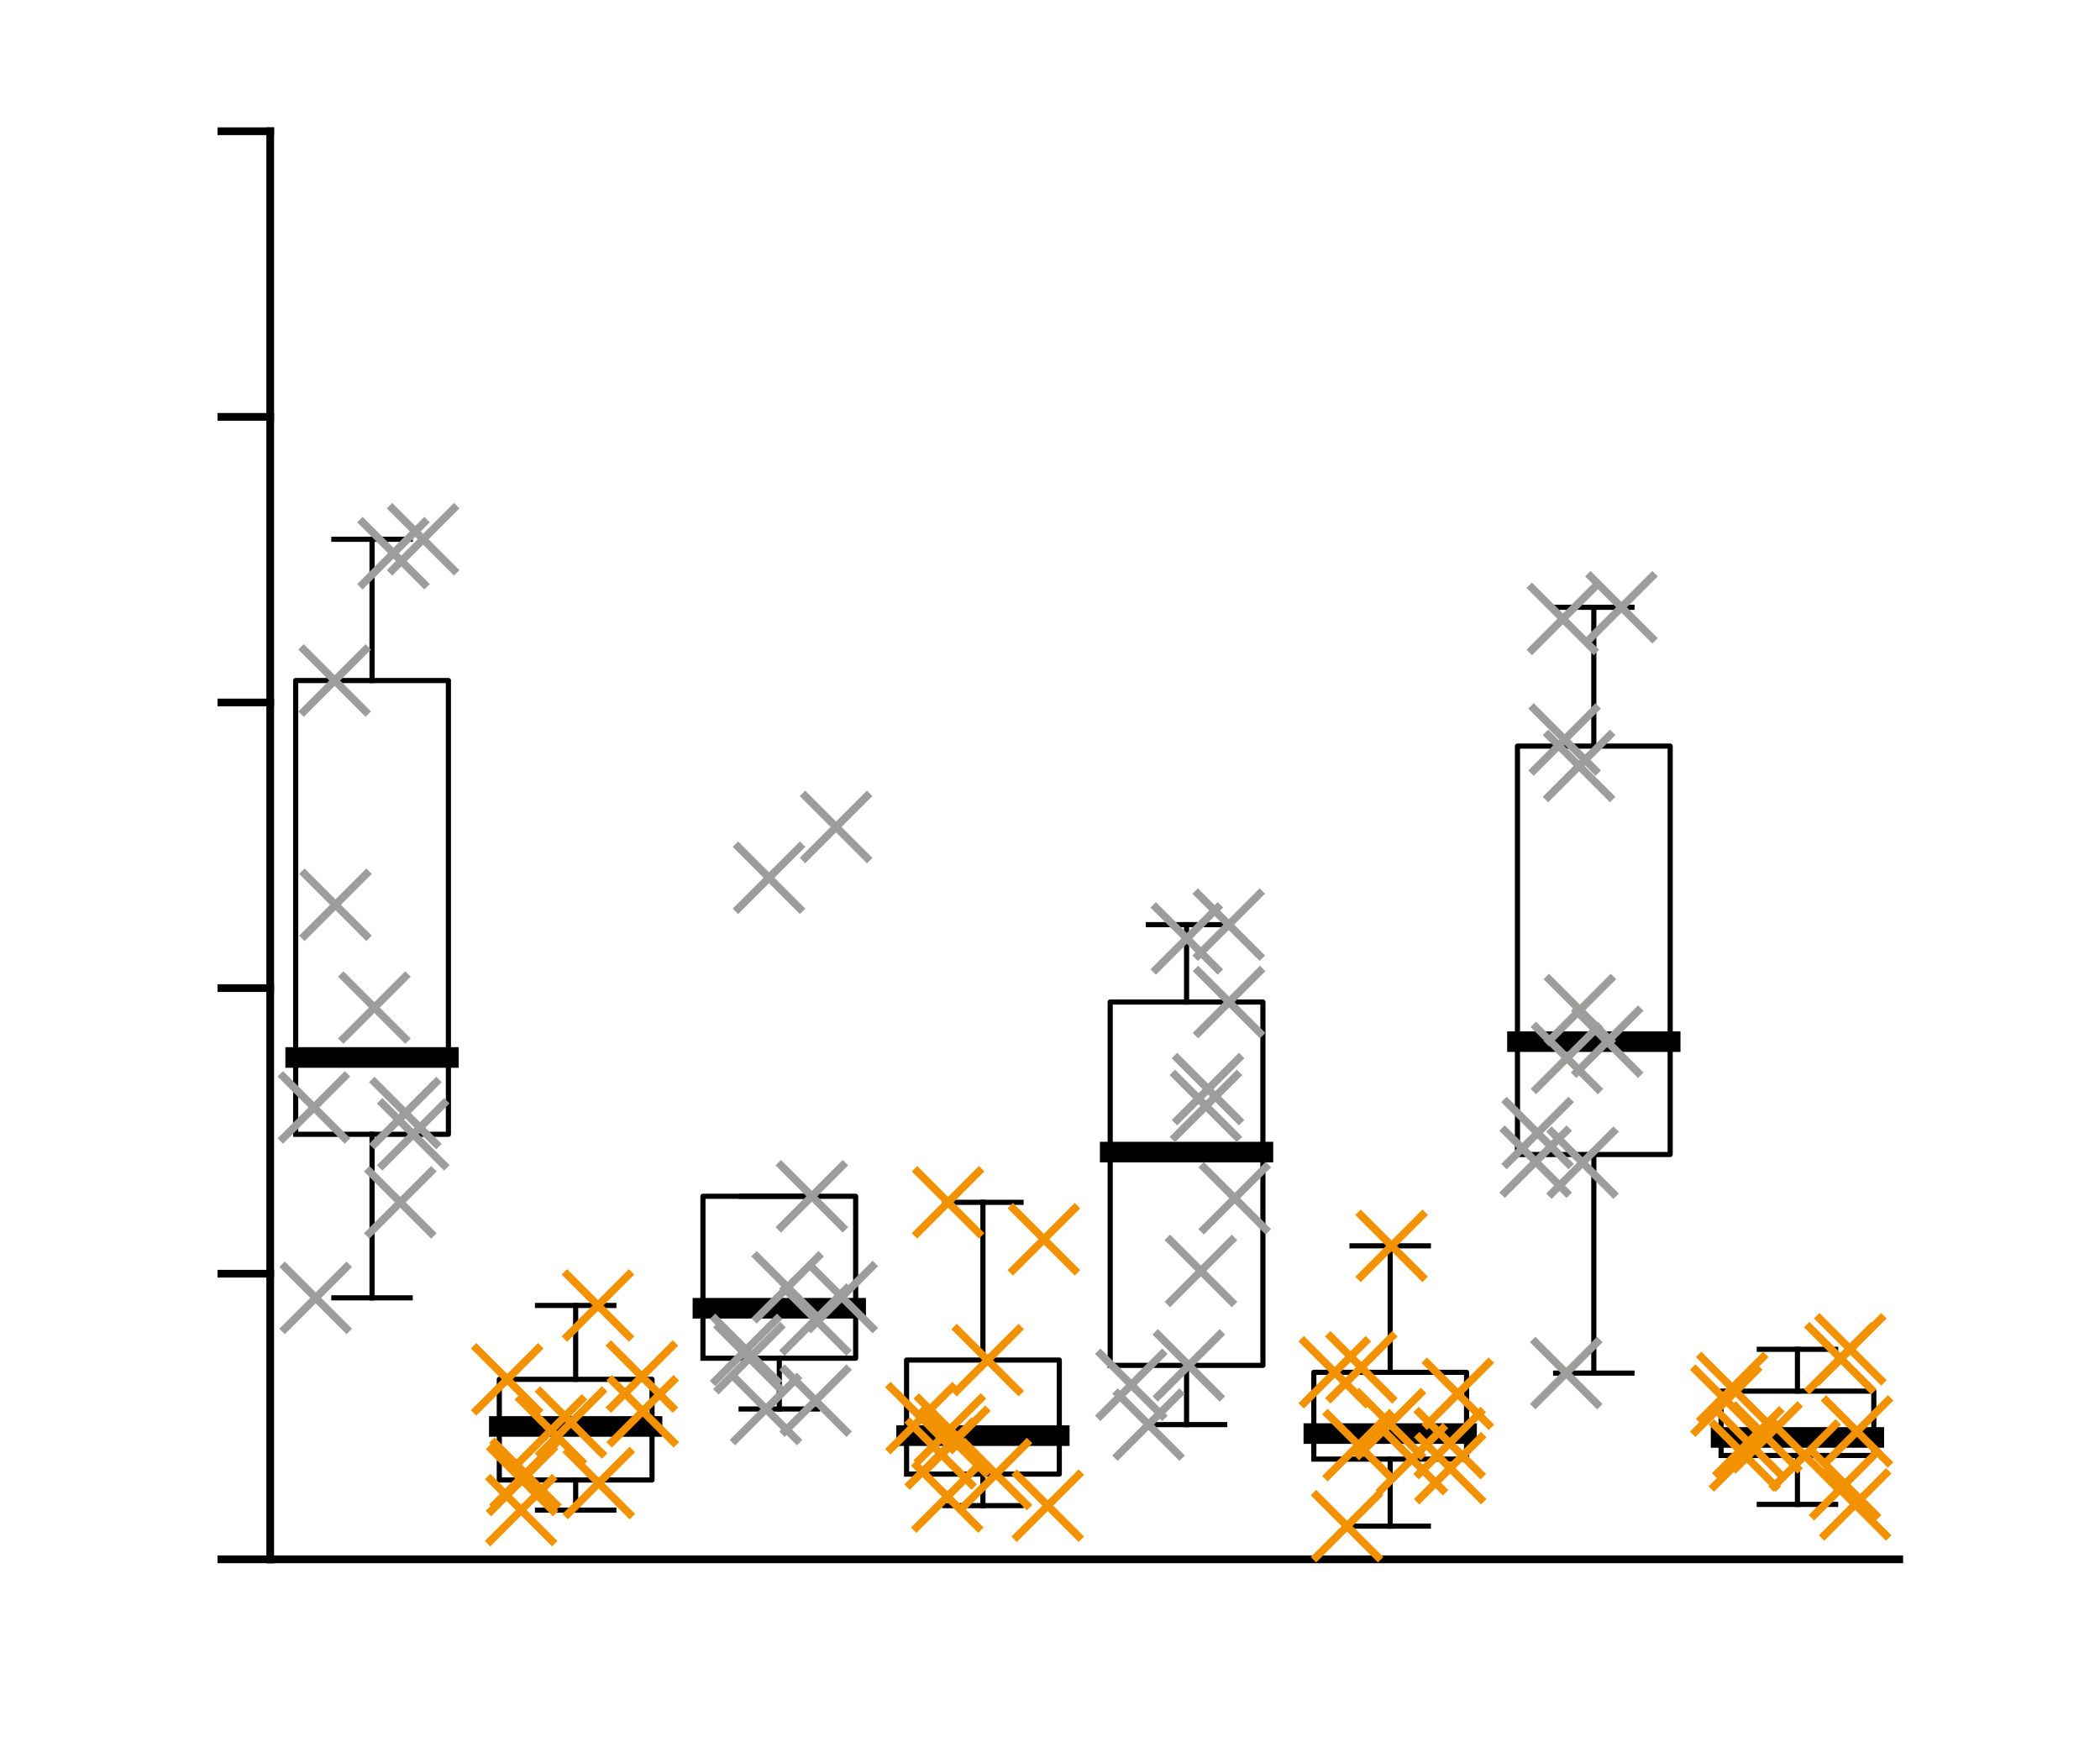 <?xml version="1.0"?>
<!DOCTYPE svg PUBLIC '-//W3C//DTD SVG 1.0//EN'
          'http://www.w3.org/TR/2001/REC-SVG-20010904/DTD/svg10.dtd'>
<svg xmlns:xlink="http://www.w3.org/1999/xlink" style="fill-opacity:1; color-rendering:auto; color-interpolation:auto; text-rendering:auto; stroke:black; stroke-linecap:square; stroke-miterlimit:10; shape-rendering:auto; stroke-opacity:1; fill:black; stroke-dasharray:none; font-weight:normal; stroke-width:1; font-family:'Dialog'; font-style:normal; stroke-linejoin:miter; font-size:12px; stroke-dashoffset:0; image-rendering:auto;" width="272" height="227" xmlns="http://www.w3.org/2000/svg"
><rect width="100%" height="100%" fill="#333333" stroke="none"/><!--Generated by the Batik Graphics2D SVG Generator--><defs id="genericDefs"
  /><g
  ><defs id="defs1"
    ><clipPath clipPathUnits="userSpaceOnUse" id="clipPath1"
      ><path d="M0 0 L272 0 L272 227 L0 227 L0 0 Z"
      /></clipPath
    ></defs
    ><g style="fill:white; stroke:white;"
    ><rect x="0" y="0" width="272" style="clip-path:url(#clipPath1); stroke:none;" height="227"
    /></g
    ><g style="fill:white; text-rendering:optimizeSpeed; color-rendering:optimizeSpeed; image-rendering:optimizeSpeed; shape-rendering:crispEdges; stroke:white; color-interpolation:sRGB;"
    ><rect x="0" width="272" height="227" y="0" style="stroke:none;"
      /><path style="stroke:none;" d="M35 202 L246 202 L246 17 L35 17 Z"
    /></g
    ><g style="text-rendering:geometricPrecision; color-interpolation:linearRGB; color-rendering:optimizeQuality; image-rendering:optimizeQuality; stroke-linejoin:round;"
    ><line y2="202" style="fill:none;" x1="35" x2="246" y1="202"
      /><line y2="17" style="fill:none;" x1="35" x2="35" y1="202"
      /><line y2="202" style="fill:none;" x1="35" x2="28.67" y1="202"
      /><line y2="165" style="fill:none;" x1="35" x2="28.67" y1="165"
      /><line y2="128" style="fill:none;" x1="35" x2="28.67" y1="128"
      /><line y2="91" style="fill:none;" x1="35" x2="28.67" y1="91"
      /><line y2="54" style="fill:none;" x1="35" x2="28.67" y1="54"
      /><line y2="17" style="fill:none;" x1="35" x2="28.67" y1="17"
      /><line x1="48.188" x2="48.188" y1="88.154" style="stroke-linecap:butt; fill:none; stroke-width:0.667;" y2="69.857"
      /><line x1="48.188" x2="48.188" y1="168.127" style="stroke-linecap:butt; fill:none; stroke-width:0.667;" y2="146.94"
      /><line x1="43.242" x2="53.133" y1="69.857" style="stroke-linecap:butt; fill:none; stroke-width:0.667;" y2="69.857"
      /><line x1="43.242" x2="53.133" y1="168.127" style="stroke-linecap:butt; fill:none; stroke-width:0.667;" y2="168.127"
      /><path d="M38.297 146.94 L38.297 88.154 L58.078 88.154 L58.078 146.94 L38.297 146.94" style="fill:none; stroke-width:0.667; fill-rule:evenodd; stroke-linecap:butt;"
      /><line x1="38.297" x2="58.078" y1="136.989" style="stroke-linecap:butt; fill:none; stroke-width:2.667;" y2="136.989"
      /><line x1="74.562" x2="74.562" y1="178.681" style="stroke-linecap:butt; fill:none; stroke-width:0.667;" y2="169.111"
      /><line x1="74.562" x2="74.562" y1="195.621" style="stroke-linecap:butt; fill:none; stroke-width:0.667;" y2="191.722"
      /><line x1="69.617" x2="79.508" y1="169.111" style="stroke-linecap:butt; fill:none; stroke-width:0.667;" y2="169.111"
      /><line x1="69.617" x2="79.508" y1="195.621" style="stroke-linecap:butt; fill:none; stroke-width:0.667;" y2="195.621"
      /><path d="M64.672 191.722 L64.672 178.681 L84.453 178.681 L84.453 191.722 L64.672 191.722" style="fill:none; stroke-width:0.667; fill-rule:evenodd; stroke-linecap:butt;"
      /><line x1="64.672" x2="84.453" y1="184.787" style="stroke-linecap:butt; fill:none; stroke-width:2.667;" y2="184.787"
      /><line x1="100.938" x2="100.938" y1="154.966" style="stroke-linecap:butt; fill:none; stroke-width:0.667;" y2="154.966"
      /><line x1="100.938" x2="100.938" y1="182.526" style="stroke-linecap:butt; fill:none; stroke-width:0.667;" y2="175.944"
      /><line x1="95.992" x2="105.883" y1="154.966" style="stroke-linecap:butt; fill:none; stroke-width:0.667;" y2="154.966"
      /><line x1="95.992" x2="105.883" y1="182.526" style="stroke-linecap:butt; fill:none; stroke-width:0.667;" y2="182.526"
      /><path d="M91.047 175.944 L91.047 154.966 L110.828 154.966 L110.828 175.944 L91.047 175.944" style="fill:none; stroke-width:0.667; fill-rule:evenodd; stroke-linecap:butt;"
      /><line x1="91.047" x2="110.828" y1="169.476" style="stroke-linecap:butt; fill:none; stroke-width:2.667;" y2="169.476"
      /><line x1="127.312" x2="127.312" y1="176.186" style="stroke-linecap:butt; fill:none; stroke-width:0.667;" y2="155.75"
      /><line x1="127.312" x2="127.312" y1="195.045" style="stroke-linecap:butt; fill:none; stroke-width:0.667;" y2="190.955"
      /><line x1="122.367" x2="132.258" y1="155.75" style="stroke-linecap:butt; fill:none; stroke-width:0.667;" y2="155.75"
      /><line x1="122.367" x2="132.258" y1="195.045" style="stroke-linecap:butt; fill:none; stroke-width:0.667;" y2="195.045"
      /><path d="M117.422 190.955 L117.422 176.186 L137.203 176.186 L137.203 190.955 L117.422 190.955" style="fill:none; stroke-width:0.667; fill-rule:evenodd; stroke-linecap:butt;"
      /><line x1="117.422" x2="137.203" y1="185.973" style="stroke-linecap:butt; fill:none; stroke-width:2.667;" y2="185.973"
      /><line x1="153.688" x2="153.688" y1="129.805" style="stroke-linecap:butt; fill:none; stroke-width:0.667;" y2="119.778"
      /><line x1="153.688" x2="153.688" y1="184.547" style="stroke-linecap:butt; fill:none; stroke-width:0.667;" y2="176.876"
      /><line x1="148.742" x2="158.633" y1="119.778" style="stroke-linecap:butt; fill:none; stroke-width:0.667;" y2="119.778"
      /><line x1="148.742" x2="158.633" y1="184.547" style="stroke-linecap:butt; fill:none; stroke-width:0.667;" y2="184.547"
      /><path d="M143.797 176.876 L143.797 129.805 L163.578 129.805 L163.578 176.876 L143.797 176.876" style="fill:none; stroke-width:0.667; fill-rule:evenodd; stroke-linecap:butt;"
      /><line x1="143.797" x2="163.578" y1="149.244" style="stroke-linecap:butt; fill:none; stroke-width:2.667;" y2="149.244"
      /><line x1="180.062" x2="180.062" y1="177.774" style="stroke-linecap:butt; fill:none; stroke-width:0.667;" y2="161.39"
      /><line x1="180.062" x2="180.062" y1="197.698" style="stroke-linecap:butt; fill:none; stroke-width:0.667;" y2="189.018"
      /><line x1="175.117" x2="185.008" y1="161.39" style="stroke-linecap:butt; fill:none; stroke-width:0.667;" y2="161.39"
      /><line x1="175.117" x2="185.008" y1="197.698" style="stroke-linecap:butt; fill:none; stroke-width:0.667;" y2="197.698"
      /><path d="M170.172 189.018 L170.172 177.774 L189.953 177.774 L189.953 189.018 L170.172 189.018" style="fill:none; stroke-width:0.667; fill-rule:evenodd; stroke-linecap:butt;"
      /><line x1="170.172" x2="189.953" y1="185.708" style="stroke-linecap:butt; fill:none; stroke-width:2.667;" y2="185.708"
      /><line x1="206.438" x2="206.438" y1="96.653" style="stroke-linecap:butt; fill:none; stroke-width:0.667;" y2="78.667"
      /><line x1="206.438" x2="206.438" y1="177.87" style="stroke-linecap:butt; fill:none; stroke-width:0.667;" y2="149.555"
      /><line x1="201.492" x2="211.383" y1="78.667" style="stroke-linecap:butt; fill:none; stroke-width:0.667;" y2="78.667"
      /><line x1="201.492" x2="211.383" y1="177.87" style="stroke-linecap:butt; fill:none; stroke-width:0.667;" y2="177.87"
      /><path d="M196.547 149.555 L196.547 96.653 L216.328 96.653 L216.328 149.555 L196.547 149.555" style="fill:none; stroke-width:0.667; fill-rule:evenodd; stroke-linecap:butt;"
      /><line x1="196.547" x2="216.328" y1="134.938" style="stroke-linecap:butt; fill:none; stroke-width:2.667;" y2="134.938"
      /><line x1="232.812" x2="232.812" y1="180.211" style="stroke-linecap:butt; fill:none; stroke-width:0.667;" y2="174.794"
      /><line x1="232.812" x2="232.812" y1="194.885" style="stroke-linecap:butt; fill:none; stroke-width:0.667;" y2="188.546"
      /><line x1="227.867" x2="237.758" y1="174.794" style="stroke-linecap:butt; fill:none; stroke-width:0.667;" y2="174.794"
      /><line x1="227.867" x2="237.758" y1="194.885" style="stroke-linecap:butt; fill:none; stroke-width:0.667;" y2="194.885"
      /><path d="M222.922 188.546 L222.922 180.211 L242.703 180.211 L242.703 188.546 L222.922 188.546" style="fill:none; stroke-width:0.667; fill-rule:evenodd; stroke-linecap:butt;"
      /><line x1="222.922" x2="242.703" y1="186.207" style="stroke-linecap:butt; fill:none; stroke-width:2.667;" y2="186.207"
    /></g
    ><g transform="translate(53.521,146.94)" style="stroke-linecap:butt; fill:rgb(157,157,156); text-rendering:geometricPrecision; color-rendering:optimizeQuality; image-rendering:optimizeQuality; color-interpolation:linearRGB; stroke:rgb(157,157,156);"
    ><path style="fill:none;" d="M-4 -4 L4 4 M-4 4 L4 -4"
      /><path d="M-4 -4 L4 4 M-4 4 L4 -4" style="fill:none;" transform="translate(-12.859,-3.485)"
      /><path d="M-4 -4 L4 4 M-4 4 L4 -4" style="fill:none;" transform="translate(-10.173,-58.787)"
      /><path d="M-4 -4 L4 4 M-4 4 L4 -4" style="fill:none;" transform="translate(-10.067,-29.732)"
      /><path d="M-4 -4 L4 4 M-4 4 L4 -4" style="fill:none;" transform="translate(-12.63,21.186)"
      /><path d="M-4 -4 L4 4 M-4 4 L4 -4" style="fill:none;" transform="translate(1.282,-77.083)"
      /><path d="M-4 -4 L4 4 M-4 4 L4 -4" style="fill:none;" transform="translate(-1.674,8.809)"
      /><path d="M-4 -4 L4 4 M-4 4 L4 -4" style="fill:none;" transform="translate(-1.018,-2.753)"
      /><path d="M-4 -4 L4 4 M-4 4 L4 -4" style="fill:none;" transform="translate(-2.554,-75.281)"
      /><path d="M-4 -4 L4 4 M-4 4 L4 -4" style="fill:none;" transform="translate(-5.033,-16.418)"
      /><path d="M-4 -4 L4 4 M-4 4 L4 -4" style="fill:none; stroke:rgb(243,146,0);" transform="translate(17.836,38.358)"
      /><path d="M-4 -4 L4 4 M-4 4 L4 -4" style="fill:none; stroke:rgb(243,146,0);" transform="translate(24.028,45.174)"
      /><path d="M-4 -4 L4 4 M-4 4 L4 -4" style="fill:none; stroke:rgb(243,146,0);" transform="translate(13.981,48.68)"
      /><path d="M-4 -4 L4 4 M-4 4 L4 -4" style="fill:none; stroke:rgb(243,146,0);" transform="translate(14.539,43.959)"
      /><path d="M-4 -4 L4 4 M-4 4 L4 -4" style="fill:none; stroke:rgb(243,146,0);" transform="translate(12.175,31.74)"
      /><path d="M-4 -4 L4 4 M-4 4 L4 -4" style="fill:none; stroke:rgb(243,146,0);" transform="translate(29.613,31.38)"
      /><path d="M-4 -4 L4 4 M-4 4 L4 -4" style="fill:none; stroke:rgb(243,146,0);" transform="translate(29.726,35.874)"
      /><path d="M-4 -4 L4 4 M-4 4 L4 -4" style="fill:none; stroke:rgb(243,146,0);" transform="translate(14.097,44.782)"
      /><path d="M-4 -4 L4 4 M-4 4 L4 -4" style="fill:none; stroke:rgb(243,146,0);" transform="translate(20.44,37.335)"
      /><path d="M-4 -4 L4 4 M-4 4 L4 -4" style="fill:none; stroke:rgb(243,146,0);" transform="translate(23.934,22.171)"
      /><path d="M-4 -4 L4 4 M-4 4 L4 -4" style="fill:none;" transform="translate(43.543,29.003)"
      /><path d="M-4 -4 L4 4 M-4 4 L4 -4" style="fill:none;" transform="translate(52.116,34.504)"
      /><path d="M-4 -4 L4 4 M-4 4 L4 -4" style="fill:none;" transform="translate(48.489,19.821)"
      /><path d="M-4 -4 L4 4 M-4 4 L4 -4" style="fill:none;" transform="translate(46.083,-33.236)"
      /><path d="M-4 -4 L4 4 M-4 4 L4 -4" style="fill:none;" transform="translate(43.118,27.926)"
      /><path d="M-4 -4 L4 4 M-4 4 L4 -4" style="fill:none;" transform="translate(52.101,23.991)"
      /><path d="M-4 -4 L4 4 M-4 4 L4 -4" style="fill:none;" transform="translate(54.771,-39.812)"
      /><path d="M-4 -4 L4 4 M-4 4 L4 -4" style="fill:none;" transform="translate(51.634,8.026)"
      /><path d="M-4 -4 L4 4 M-4 4 L4 -4" style="fill:none;" transform="translate(45.696,35.586)"
      /><path d="M-4 -4 L4 4 M-4 4 L4 -4" style="fill:none;" transform="translate(55.509,21.08)"
      /><path d="M-4 -4 L4 4 M-4 4 L4 -4" style="fill:none; stroke:rgb(243,146,0);" transform="translate(69.276,8.809)"
      /><path d="M-4 -4 L4 4 M-4 4 L4 -4" style="fill:none; stroke:rgb(243,146,0);" transform="translate(74.404,29.246)"
      /><path d="M-4 -4 L4 4 M-4 4 L4 -4" style="fill:none; stroke:rgb(243,146,0);" transform="translate(82.187,48.105)"
      /><path d="M-4 -4 L4 4 M-4 4 L4 -4" style="fill:none; stroke:rgb(243,146,0);" transform="translate(69.503,38.241)"
      /><path d="M-4 -4 L4 4 M-4 4 L4 -4" style="fill:none; stroke:rgb(243,146,0);" transform="translate(69.177,46.928)"
      /><path d="M-4 -4 L4 4 M-4 4 L4 -4" style="fill:none; stroke:rgb(243,146,0);" transform="translate(81.687,13.594)"
      /><path d="M-4 -4 L4 4 M-4 4 L4 -4" style="fill:none; stroke:rgb(243,146,0);" transform="translate(65.826,36.763)"
      /><path d="M-4 -4 L4 4 M-4 4 L4 -4" style="fill:none; stroke:rgb(243,146,0);" transform="translate(70.088,39.824)"
      /><path d="M-4 -4 L4 4 M-4 4 L4 -4" style="fill:none; stroke:rgb(243,146,0);" transform="translate(75.482,44.015)"
      /><path d="M-4 -4 L4 4 M-4 4 L4 -4" style="fill:none; stroke:rgb(243,146,0);" transform="translate(68.314,41.356)"
      /><path d="M-4 -4 L4 4 M-4 4 L4 -4" style="fill:none;" transform="translate(102.675,-3.671)"
      /><path d="M-4 -4 L4 4 M-4 4 L4 -4" style="fill:none;" transform="translate(105.675,-17.136)"
      /><path d="M-4 -4 L4 4 M-4 4 L4 -4" style="fill:none;" transform="translate(100.198,-25.375)"
      /><path d="M-4 -4 L4 4 M-4 4 L4 -4" style="fill:none;" transform="translate(102.951,-5.855)"
      /><path d="M-4 -4 L4 4 M-4 4 L4 -4" style="fill:none;" transform="translate(105.63,-27.163)"
      /><path d="M-4 -4 L4 4 M-4 4 L4 -4" style="fill:none;" transform="translate(95.244,37.607)"
      /><path d="M-4 -4 L4 4 M-4 4 L4 -4" style="fill:none;" transform="translate(102.028,17.704)"
      /><path d="M-4 -4 L4 4 M-4 4 L4 -4" style="fill:none;" transform="translate(93.011,32.448)"
      /><path d="M-4 -4 L4 4 M-4 4 L4 -4" style="fill:none;" transform="translate(100.457,29.936)"
      /><path d="M-4 -4 L4 4 M-4 4 L4 -4" style="fill:none;" transform="translate(106.404,8.278)"
      /><path d="M-4 -4 L4 4 M-4 4 L4 -4" style="fill:none; stroke:rgb(243,146,0);" transform="translate(134.31,43.251)"
      /><path d="M-4 -4 L4 4 M-4 4 L4 -4" style="fill:none; stroke:rgb(243,146,0);" transform="translate(126.509,37.533)"
      /><path d="M-4 -4 L4 4 M-4 4 L4 -4" style="fill:none; stroke:rgb(243,146,0);" transform="translate(122.436,40.26)"
      /><path d="M-4 -4 L4 4 M-4 4 L4 -4" style="fill:none; stroke:rgb(243,146,0);" transform="translate(129.357,42.077)"
      /><path d="M-4 -4 L4 4 M-4 4 L4 -4" style="fill:none; stroke:rgb(243,146,0);" transform="translate(134.246,40.001)"
      /><path d="M-4 -4 L4 4 M-4 4 L4 -4" style="fill:none; stroke:rgb(243,146,0);" transform="translate(126.723,14.45)"
      /><path d="M-4 -4 L4 4 M-4 4 L4 -4" style="fill:none; stroke:rgb(243,146,0);" transform="translate(135.296,33.61)"
      /><path d="M-4 -4 L4 4 M-4 4 L4 -4" style="fill:none; stroke:rgb(243,146,0);" transform="translate(120.952,50.757)"
      /><path d="M-4 -4 L4 4 M-4 4 L4 -4" style="fill:none; stroke:rgb(243,146,0);" transform="translate(119.363,30.833)"
      /><path d="M-4 -4 L4 4 M-4 4 L4 -4" style="fill:none; stroke:rgb(243,146,0);" transform="translate(122.8,30.186)"
      /><path d="M-4 -4 L4 4 M-4 4 L4 -4" style="fill:none;" transform="translate(151.004,-47.718)"
      /><path d="M-4 -4 L4 4 M-4 4 L4 -4" style="fill:none;" transform="translate(151.453,3.671)"
      /><path d="M-4 -4 L4 4 M-4 4 L4 -4" style="fill:none;" transform="translate(149.436,-9.887)"
      /><path d="M-4 -4 L4 4 M-4 4 L4 -4" style="fill:none;" transform="translate(156.495,-68.274)"
      /><path d="M-4 -4 L4 4 M-4 4 L4 -4" style="fill:none;" transform="translate(145.381,3.541)"
      /><path d="M-4 -4 L4 4 M-4 4 L4 -4" style="fill:none;" transform="translate(151.109,-16.094)"
      /><path d="M-4 -4 L4 4 M-4 4 L4 -4" style="fill:none;" transform="translate(149.135,-51.144)"
      /><path d="M-4 -4 L4 4 M-4 4 L4 -4" style="fill:none;" transform="translate(149.344,30.929)"
      /><path d="M-4 -4 L4 4 M-4 4 L4 -4" style="fill:none;" transform="translate(145.634,-0.164)"
      /><path d="M-4 -4 L4 4 M-4 4 L4 -4" style="fill:none;" transform="translate(154.649,-12.003)"
      /><path d="M-4 -4 L4 4 M-4 4 L4 -4" style="fill:none;" transform="translate(148.905,-66.77)"
      /><path d="M-4 -4 L4 4 M-4 4 L4 -4" style="fill:none; stroke:rgb(243,146,0);" transform="translate(172.926,39.896)"
      /><path d="M-4 -4 L4 4 M-4 4 L4 -4" style="fill:none; stroke:rgb(243,146,0);" transform="translate(170.072,34.504)"
      /><path d="M-4 -4 L4 4 M-4 4 L4 -4" style="fill:none; stroke:rgb(243,146,0);" transform="translate(175.296,39.267)"
      /><path d="M-4 -4 L4 4 M-4 4 L4 -4" style="fill:none; stroke:rgb(243,146,0);" transform="translate(180.229,41.605)"
      /><path d="M-4 -4 L4 4 M-4 4 L4 -4" style="fill:none; stroke:rgb(243,146,0);" transform="translate(186.139,27.854)"
      /><path d="M-4 -4 L4 4 M-4 4 L4 -4" style="fill:none; stroke:rgb(243,146,0);" transform="translate(170.84,32.859)"
      /><path d="M-4 -4 L4 4 M-4 4 L4 -4" style="fill:none; stroke:rgb(243,146,0);" transform="translate(186.763,47.944)"
      /><path d="M-4 -4 L4 4 M-4 4 L4 -4" style="fill:none; stroke:rgb(243,146,0);" transform="translate(172.478,41.605)"
      /><path d="M-4 -4 L4 4 M-4 4 L4 -4" style="fill:none; stroke:rgb(243,146,0);" transform="translate(185.453,45.323)"
      /><path d="M-4 -4 L4 4 M-4 4 L4 -4" style="fill:none; stroke:rgb(243,146,0);" transform="translate(184.839,29.003)"
      /><path d="M-4 -4 L4 4 M-4 4 L4 -4" style="fill:none; stroke:rgb(243,146,0);" transform="translate(187.006,38.492)"
    /></g
  ></g
></svg
>
